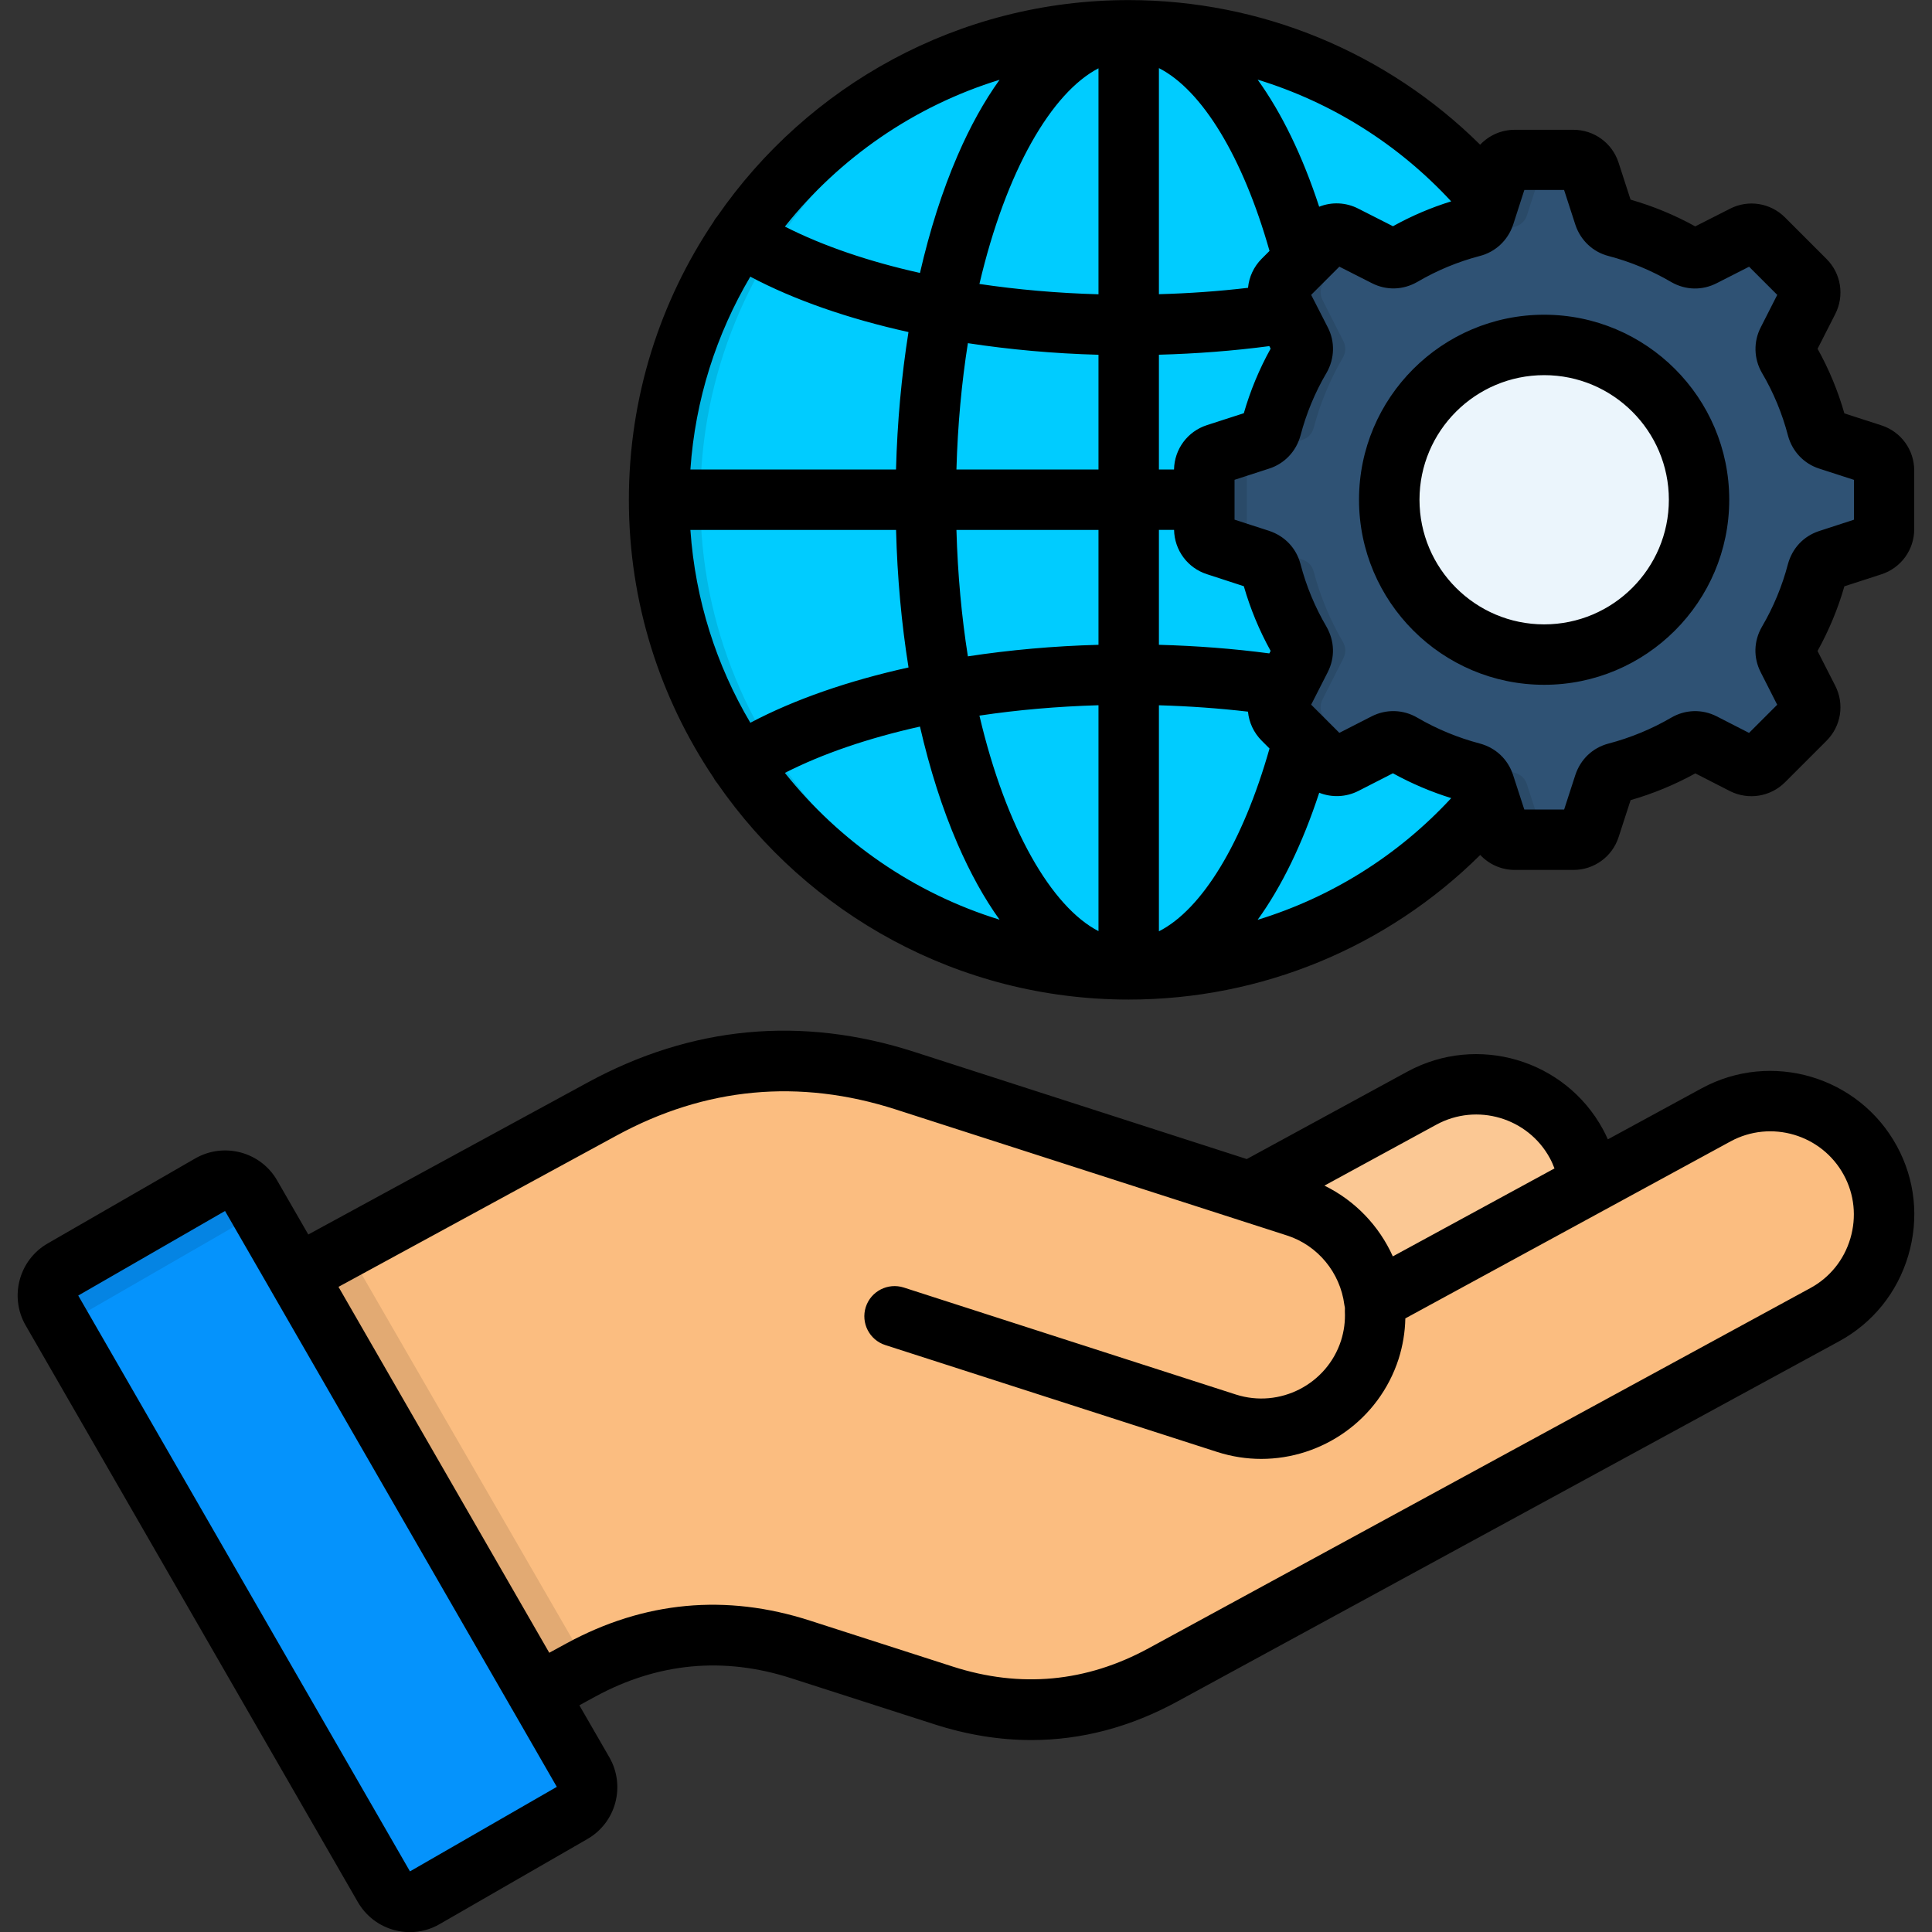 <svg width="40" height="40" viewBox="0 0 40 40" fill="none" xmlns="http://www.w3.org/2000/svg">
<rect x="0" y="0" width="40" height="40" fill="#333333" stroke="none"/>
<g clip-path="url(#clip0_4_397)">
<path fill-rule="evenodd" clip-rule="evenodd" d="M23.371 0.625C18.002 0.625 13.646 4.978 13.646 10.348C13.646 15.717 18.001 20.07 23.371 20.07C28.741 20.07 33.094 15.718 33.094 10.348C33.094 4.977 28.741 0.625 23.371 0.625Z" fill="#00CCFF"/>
<path fill-rule="evenodd" clip-rule="evenodd" d="M23.371 0.625C18.002 0.625 13.646 4.978 13.646 10.348C13.646 15.717 18.001 20.07 23.371 20.07C23.512 20.07 23.656 20.066 23.796 20.062C18.626 19.837 14.5 15.573 14.5 10.348C14.5 5.122 18.625 0.859 23.795 0.634C23.656 0.629 23.512 0.625 23.371 0.625Z" fill="#00B8E6"/>
<path fill-rule="evenodd" clip-rule="evenodd" d="M25.147 30.439L31.695 26.876C32.831 26.258 33.256 24.82 32.637 23.681C32.019 22.544 30.581 22.119 29.445 22.739L22.35 26.601L25.147 30.439Z" fill="#FBC894"/>
<path fill-rule="evenodd" clip-rule="evenodd" d="M24.079 34.679L37.781 27.223C38.92 26.605 39.343 25.168 38.725 24.031C38.105 22.895 36.667 22.472 35.531 23.089L28.453 26.938C28.341 26.06 27.737 25.277 26.84 24.99C24.141 24.121 21.44 23.25 18.739 22.381C16.577 21.686 14.459 21.884 12.462 22.969L4.15 27.491L8.93 36.262L12.03 34.576C13.473 33.791 15.008 33.647 16.573 34.151L19.534 35.103C21.101 35.608 22.635 35.464 24.079 34.679Z" fill="#FBBD80"/>
<path fill-rule="evenodd" clip-rule="evenodd" d="M7.177 25.844L4.15 27.491L8.93 36.262L12.03 34.576C12.077 34.55 12.127 34.524 12.173 34.498L7.177 25.844Z" fill="#E2AA73"/>
<path fill-rule="evenodd" clip-rule="evenodd" d="M1.072 27.131L7.95 39.068C8.12 39.359 8.497 39.462 8.789 39.293L11.848 37.531C12.14 37.364 12.243 36.986 12.073 36.692L5.195 24.756C5.026 24.465 4.648 24.363 4.356 24.531L1.297 26.292C1.003 26.459 0.902 26.839 1.072 27.131Z" fill="#0593FC"/>
<path fill-rule="evenodd" clip-rule="evenodd" d="M15.302 26.221C16.375 26.566 17.448 26.912 18.52 27.257C20.812 27.995 23.105 28.733 25.396 29.471C26.63 29.868 27.964 29.184 28.361 27.952C28.758 26.719 28.073 25.387 26.84 24.99L20.554 22.965L15.302 26.221Z" fill="#FBBD80"/>
<path fill-rule="evenodd" clip-rule="evenodd" d="M1.072 27.131L7.95 39.068C7.954 39.077 7.961 39.085 7.967 39.094L1.57 27.994C1.4 27.7 1.501 27.322 1.795 27.155L4.852 25.393C5.137 25.23 5.499 25.32 5.676 25.592L5.195 24.755C5.026 24.464 4.648 24.363 4.356 24.53L1.297 26.292C1.003 26.459 0.902 26.837 1.072 27.131Z" fill="#0584E3"/>
<path fill-rule="evenodd" clip-rule="evenodd" d="M33.462 16.001C33.977 15.866 34.464 15.662 34.915 15.398C35.022 15.335 35.147 15.331 35.258 15.389L36.103 15.818C36.243 15.891 36.408 15.865 36.52 15.754L37.377 14.896C37.489 14.784 37.515 14.62 37.441 14.48L37.013 13.634C36.955 13.52 36.959 13.399 37.021 13.291C37.283 12.841 37.489 12.354 37.624 11.839C37.656 11.716 37.74 11.627 37.86 11.588L38.761 11.297C38.911 11.248 39.01 11.113 39.01 10.956V9.741C39.01 9.585 38.912 9.45 38.761 9.4L37.86 9.109C37.74 9.07 37.656 8.98 37.624 8.858C37.489 8.343 37.283 7.856 37.021 7.405C36.959 7.298 36.955 7.173 37.013 7.063L37.441 6.217C37.514 6.078 37.488 5.913 37.377 5.801L36.52 4.943C36.408 4.831 36.243 4.805 36.103 4.877L35.258 5.308C35.144 5.366 35.022 5.362 34.915 5.299C34.464 5.035 33.977 4.831 33.462 4.696C33.34 4.664 33.25 4.58 33.212 4.46L32.92 3.559C32.871 3.409 32.736 3.31 32.579 3.31H31.365C31.209 3.31 31.073 3.409 31.023 3.559L30.732 4.46C30.694 4.58 30.603 4.664 30.481 4.696C29.966 4.831 29.48 5.035 29.029 5.299C28.922 5.362 28.797 5.366 28.686 5.308L27.841 4.877C27.702 4.805 27.536 4.831 27.424 4.943L26.566 5.801C26.455 5.913 26.429 6.077 26.5 6.217L26.931 7.063C26.989 7.174 26.985 7.298 26.923 7.405C26.659 7.856 26.455 8.343 26.32 8.858C26.288 8.98 26.204 9.07 26.084 9.109L25.183 9.4C25.033 9.449 24.934 9.584 24.934 9.741V10.956C24.934 11.112 25.032 11.247 25.183 11.297L26.084 11.588C26.204 11.627 26.288 11.717 26.32 11.839C26.455 12.354 26.659 12.841 26.923 13.291C26.985 13.399 26.989 13.521 26.931 13.634L26.5 14.48C26.429 14.619 26.455 14.784 26.566 14.896L27.424 15.754C27.536 15.866 27.701 15.891 27.841 15.818L28.686 15.389C28.798 15.331 28.922 15.335 29.029 15.398C29.48 15.662 29.966 15.866 30.481 16.001C30.604 16.033 30.694 16.116 30.732 16.237L31.023 17.137C31.073 17.288 31.208 17.387 31.365 17.387H32.579C32.735 17.387 32.871 17.288 32.92 17.137L33.212 16.237C33.25 16.116 33.341 16.033 33.462 16.001Z" fill="#2F5274"/>
<path fill-rule="evenodd" clip-rule="evenodd" d="M31.972 13.556C33.737 13.556 35.177 12.114 35.177 10.348C35.177 8.583 33.737 7.141 31.972 7.141C30.206 7.141 28.765 8.582 28.765 10.348C28.765 12.113 30.206 13.556 31.972 13.556Z" fill="#EBF5FC"/>
<path fill-rule="evenodd" clip-rule="evenodd" d="M32.246 3.309H31.364C31.208 3.309 31.073 3.407 31.023 3.558L30.731 4.459C30.693 4.579 30.602 4.662 30.48 4.695C30.06 4.806 29.656 4.963 29.276 5.16L29.566 5.306C29.678 5.364 29.802 5.36 29.909 5.298C30.36 5.034 30.847 4.83 31.362 4.695C31.484 4.662 31.574 4.579 31.613 4.459L31.905 3.558C31.955 3.408 32.09 3.309 32.246 3.309ZM28.191 5.055L27.84 4.875C27.701 4.804 27.535 4.83 27.423 4.941L26.566 5.799C26.454 5.911 26.428 6.076 26.499 6.216L26.93 7.061C26.988 7.173 26.984 7.297 26.922 7.404C26.658 7.855 26.454 8.341 26.319 8.856C26.287 8.979 26.203 9.069 26.083 9.107L25.182 9.398C25.032 9.448 24.933 9.583 24.933 9.74V10.954C24.933 11.11 25.031 11.245 25.182 11.295L26.083 11.587C26.203 11.625 26.287 11.716 26.319 11.838C26.454 12.352 26.658 12.839 26.922 13.29C26.984 13.397 26.988 13.52 26.93 13.633L26.499 14.478C26.428 14.617 26.454 14.783 26.566 14.895L27.423 15.752C27.535 15.864 27.7 15.89 27.84 15.816L28.191 15.638L27.447 14.894C27.335 14.782 27.309 14.617 27.383 14.477L27.812 13.632C27.869 13.518 27.866 13.396 27.803 13.289C27.539 12.838 27.335 12.352 27.2 11.837C27.168 11.714 27.084 11.624 26.964 11.586L26.063 11.294C25.913 11.245 25.814 11.11 25.814 10.953V9.739C25.814 9.583 25.913 9.448 26.063 9.398L26.964 9.106C27.084 9.068 27.168 8.977 27.2 8.855C27.335 8.341 27.541 7.854 27.803 7.403C27.866 7.296 27.869 7.171 27.812 7.06L27.383 6.215C27.31 6.076 27.336 5.91 27.447 5.798L28.191 5.055ZM29.277 15.535C29.657 15.733 30.06 15.889 30.481 16.001C30.604 16.033 30.694 16.116 30.732 16.237L31.023 17.137C31.073 17.288 31.208 17.387 31.365 17.387H32.247C32.091 17.387 31.956 17.288 31.905 17.137L31.613 16.237C31.575 16.116 31.484 16.033 31.363 16.001C30.848 15.866 30.361 15.662 29.91 15.398C29.803 15.335 29.678 15.331 29.567 15.389L29.277 15.535Z" fill="#2A4A68"/>
<path fill-rule="evenodd" clip-rule="evenodd" d="M31.972 7.141C32.073 7.141 32.173 7.147 32.272 7.155C30.641 7.308 29.365 8.679 29.365 10.348C29.365 12.016 30.641 13.387 32.272 13.54C32.173 13.548 32.073 13.552 31.972 13.552C30.201 13.552 28.765 12.117 28.765 10.347C28.764 8.578 30.201 7.141 31.972 7.141Z" fill="#D4DDE3"/>
<path d="M39.272 23.727C38.486 22.284 36.673 21.748 35.23 22.533L33.289 23.589C33.257 23.518 33.223 23.448 33.186 23.379C32.4 21.937 30.587 21.401 29.141 22.185L25.813 23.997C23.519 23.257 21.225 22.518 18.929 21.778C16.593 21.026 14.317 21.241 12.165 22.413L6.383 25.559L5.737 24.438C5.398 23.848 4.638 23.643 4.044 23.983L0.986 25.745C0.395 26.085 0.19 26.845 0.529 27.438C0.529 27.438 0.53 27.439 0.53 27.439L7.409 39.381C7.576 39.669 7.845 39.875 8.166 39.961C8.273 39.989 8.38 40.003 8.486 40.003C8.701 40.003 8.912 39.947 9.102 39.837L12.158 38.077C12.444 37.913 12.651 37.647 12.738 37.327C12.824 37.005 12.781 36.67 12.616 36.383L11.995 35.306L12.327 35.125C13.62 34.423 14.984 34.294 16.381 34.746L19.341 35.698C20.02 35.917 20.691 36.026 21.353 36.026C22.387 36.026 23.399 35.76 24.377 35.227L38.075 27.771C38.773 27.392 39.281 26.762 39.508 25.997C39.736 25.229 39.652 24.423 39.272 23.727ZM29.74 23.284C30.578 22.829 31.631 23.14 32.087 23.976C32.125 24.046 32.156 24.118 32.184 24.191L28.837 26.012C28.552 25.377 28.051 24.855 27.421 24.547L29.74 23.284ZM8.488 38.745L1.62 26.823L4.659 25.072L5.595 26.695C5.595 26.696 5.595 26.698 5.596 26.698C5.598 26.701 5.6 26.705 5.602 26.708L10.58 35.348C10.582 35.352 10.584 35.356 10.585 35.36C10.591 35.371 10.598 35.381 10.605 35.391L11.528 36.995L8.488 38.745ZM38.31 25.64C38.179 26.084 37.884 26.45 37.48 26.669L23.78 34.126C22.49 34.828 21.127 34.956 19.727 34.505L16.766 33.552C15.03 32.992 13.336 33.151 11.731 34.023L11.372 34.219L7.008 26.643L12.763 23.512C14.603 22.509 16.549 22.327 18.546 22.97C21.248 23.84 23.948 24.71 26.648 25.58C27.282 25.784 27.747 26.347 27.833 27.013C27.836 27.035 27.84 27.056 27.845 27.077C27.844 27.102 27.843 27.127 27.844 27.152C27.854 27.355 27.827 27.559 27.765 27.755C27.472 28.663 26.494 29.163 25.587 28.872C24.448 28.505 23.31 28.139 22.172 27.772C21.019 27.4 19.866 27.028 18.712 26.657C18.384 26.552 18.031 26.732 17.925 27.061C17.82 27.39 18 27.742 18.329 27.848C19.482 28.22 20.635 28.591 21.788 28.962C22.926 29.33 24.064 29.696 25.203 30.062C25.506 30.159 25.812 30.205 26.113 30.205C27.373 30.205 28.548 29.4 28.957 28.135C29.044 27.859 29.09 27.578 29.096 27.296L35.828 23.632C36.665 23.177 37.717 23.488 38.173 24.325C38.393 24.728 38.441 25.195 38.31 25.64ZM14.776 16.105C14.783 16.118 14.789 16.13 14.797 16.143C14.813 16.169 14.832 16.193 14.851 16.216C16.72 18.919 19.84 20.695 23.368 20.695C26.116 20.695 28.716 19.614 30.647 17.701C30.828 17.895 31.084 18.011 31.363 18.011H32.576C33.004 18.011 33.38 17.738 33.512 17.33L33.76 16.566C34.225 16.432 34.674 16.247 35.1 16.012L35.819 16.38C36.199 16.57 36.657 16.496 36.957 16.196L37.816 15.337C38.12 15.033 38.191 14.574 37.995 14.194L37.63 13.478C37.866 13.053 38.053 12.602 38.186 12.139L38.951 11.891C39.358 11.759 39.632 11.384 39.632 10.955V9.742C39.632 9.314 39.359 8.937 38.951 8.806L38.186 8.559C38.052 8.09 37.865 7.641 37.631 7.221L37.995 6.506C38.191 6.124 38.12 5.664 37.816 5.361L36.957 4.502C36.654 4.198 36.193 4.127 35.815 4.323L35.098 4.687C34.677 4.454 34.228 4.268 33.759 4.133L33.511 3.368C33.379 2.96 33.003 2.687 32.574 2.687H31.361C31.083 2.687 30.827 2.803 30.645 2.996C28.713 1.084 26.112 0.002 23.366 0.002C19.837 0.002 16.716 1.778 14.848 4.483C14.829 4.505 14.811 4.528 14.795 4.553C14.787 4.566 14.781 4.578 14.774 4.591C13.666 6.238 13.02 8.22 13.02 10.35C13.02 12.48 13.668 14.458 14.776 16.105ZM15.534 5.728C16.445 6.211 17.564 6.599 18.809 6.875C18.665 7.782 18.577 8.738 18.551 9.72H14.294C14.393 8.271 14.834 6.914 15.534 5.728ZM26.307 7.218C26.073 7.639 25.886 8.089 25.752 8.555L24.988 8.802C24.586 8.932 24.315 9.299 24.307 9.72H23.994V7.344C24.77 7.323 25.536 7.264 26.28 7.166L26.307 7.218ZM22.743 13.35C21.812 13.375 20.904 13.457 20.039 13.589C19.911 12.779 19.828 11.902 19.802 10.972H22.743V13.35ZM22.743 14.601V19.278C21.776 18.778 20.829 17.163 20.278 14.816C21.064 14.698 21.893 14.626 22.743 14.601ZM23.994 19.282V14.602C24.619 14.62 25.236 14.664 25.838 14.734C25.859 14.955 25.956 15.169 26.122 15.335L26.284 15.497C25.73 17.451 24.884 18.83 23.994 19.282ZM26.28 13.528C25.537 13.43 24.771 13.371 23.994 13.35V10.971H24.308C24.316 11.391 24.587 11.759 24.988 11.888L25.752 12.137C25.887 12.605 26.073 13.055 26.307 13.476L26.28 13.528ZM26.122 5.357C25.956 5.523 25.86 5.737 25.839 5.959C25.237 6.03 24.619 6.074 23.994 6.091V1.41C24.884 1.862 25.73 3.241 26.284 5.195L26.122 5.357ZM22.743 1.414V6.093C21.892 6.069 21.064 5.996 20.278 5.879C20.828 3.53 21.776 1.914 22.743 1.414ZM22.743 7.345V9.72H19.802C19.828 8.791 19.911 7.915 20.039 7.105C20.904 7.237 21.813 7.32 22.743 7.345ZM18.552 10.972C18.577 11.955 18.665 12.911 18.81 13.819C17.564 14.095 16.445 14.482 15.535 14.964C14.834 13.779 14.394 12.422 14.294 10.972H18.552ZM16.25 16.002C17.032 15.603 17.984 15.28 19.047 15.043C19.249 15.923 19.509 16.741 19.824 17.469C20.086 18.073 20.377 18.599 20.695 19.041C18.921 18.494 17.379 17.419 16.25 16.002ZM26.038 19.044C26.534 18.357 26.966 17.471 27.313 16.413C27.57 16.515 27.864 16.507 28.123 16.376L28.839 16.01C29.225 16.223 29.631 16.395 30.046 16.524C28.944 17.716 27.56 18.577 26.038 19.044ZM32.383 3.934L32.616 4.652C32.616 4.655 32.617 4.658 32.619 4.661C32.727 4.98 32.984 5.219 33.302 5.3C33.759 5.42 34.194 5.601 34.604 5.841C34.898 6.009 35.241 6.017 35.541 5.864L36.213 5.522L36.796 6.105L36.456 6.774C36.302 7.071 36.309 7.423 36.477 7.716C36.479 7.719 36.48 7.721 36.481 7.723C36.717 8.123 36.898 8.558 37.019 9.021C37.107 9.346 37.349 9.601 37.665 9.702L38.384 9.935V10.76L37.662 10.995C37.341 11.101 37.108 11.348 37.017 11.68C36.898 12.134 36.718 12.569 36.477 12.98C36.308 13.275 36.3 13.617 36.453 13.917L36.795 14.591L36.212 15.174L35.542 14.831C35.241 14.677 34.888 14.689 34.6 14.859C34.194 15.095 33.757 15.275 33.302 15.395C33.301 15.395 33.298 15.395 33.297 15.396C32.972 15.484 32.724 15.719 32.616 16.044L32.384 16.76H31.559L31.324 16.038C31.217 15.719 30.97 15.484 30.639 15.394C30.187 15.275 29.75 15.095 29.347 14.86C29.055 14.688 28.702 14.677 28.401 14.83L27.73 15.173L27.146 14.589L27.193 14.498C27.196 14.492 27.199 14.486 27.202 14.48L27.489 13.917C27.642 13.616 27.634 13.274 27.462 12.973C27.225 12.569 27.044 12.134 26.924 11.673C26.836 11.348 26.602 11.1 26.277 10.991L25.56 10.759V9.934L26.272 9.703C26.591 9.602 26.836 9.348 26.926 9.015C27.046 8.557 27.227 8.123 27.462 7.723C27.464 7.72 27.466 7.718 27.467 7.715C27.634 7.422 27.642 7.07 27.49 6.777L27.203 6.216C27.2 6.209 27.196 6.202 27.192 6.195L27.146 6.105L27.73 5.521L28.402 5.862C28.704 6.016 29.045 6.008 29.346 5.836C29.751 5.598 30.187 5.418 30.637 5.3C30.959 5.218 31.216 4.979 31.325 4.66C31.326 4.657 31.327 4.655 31.328 4.652L31.56 3.933H32.383V3.934ZM30.045 4.169C29.625 4.299 29.22 4.472 28.84 4.684L28.123 4.32C27.865 4.187 27.57 4.177 27.312 4.28C26.966 3.222 26.533 2.336 26.038 1.649C27.559 2.115 28.943 2.977 30.045 4.169ZM20.695 1.652C20.377 2.094 20.085 2.619 19.824 3.224C19.509 3.952 19.249 4.77 19.047 5.651C17.984 5.414 17.033 5.089 16.25 4.691C17.379 3.272 18.922 2.198 20.695 1.652ZM28.137 10.346C28.137 12.459 29.857 14.178 31.97 14.178C34.082 14.178 35.802 12.459 35.802 10.346C35.802 8.234 34.083 6.516 31.97 6.516C29.856 6.516 28.137 8.234 28.137 10.346ZM31.97 7.767C33.394 7.767 34.552 8.924 34.552 10.346C34.552 11.77 33.394 12.927 31.97 12.927C30.547 12.927 29.389 11.77 29.389 10.346C29.389 8.924 30.547 7.767 31.97 7.767Z" fill="black"/>
</g>
<defs>
<clipPath id="clip0_4_397">
<rect width="40" height="40" fill="white"/>
</clipPath>
</defs>
</svg>
